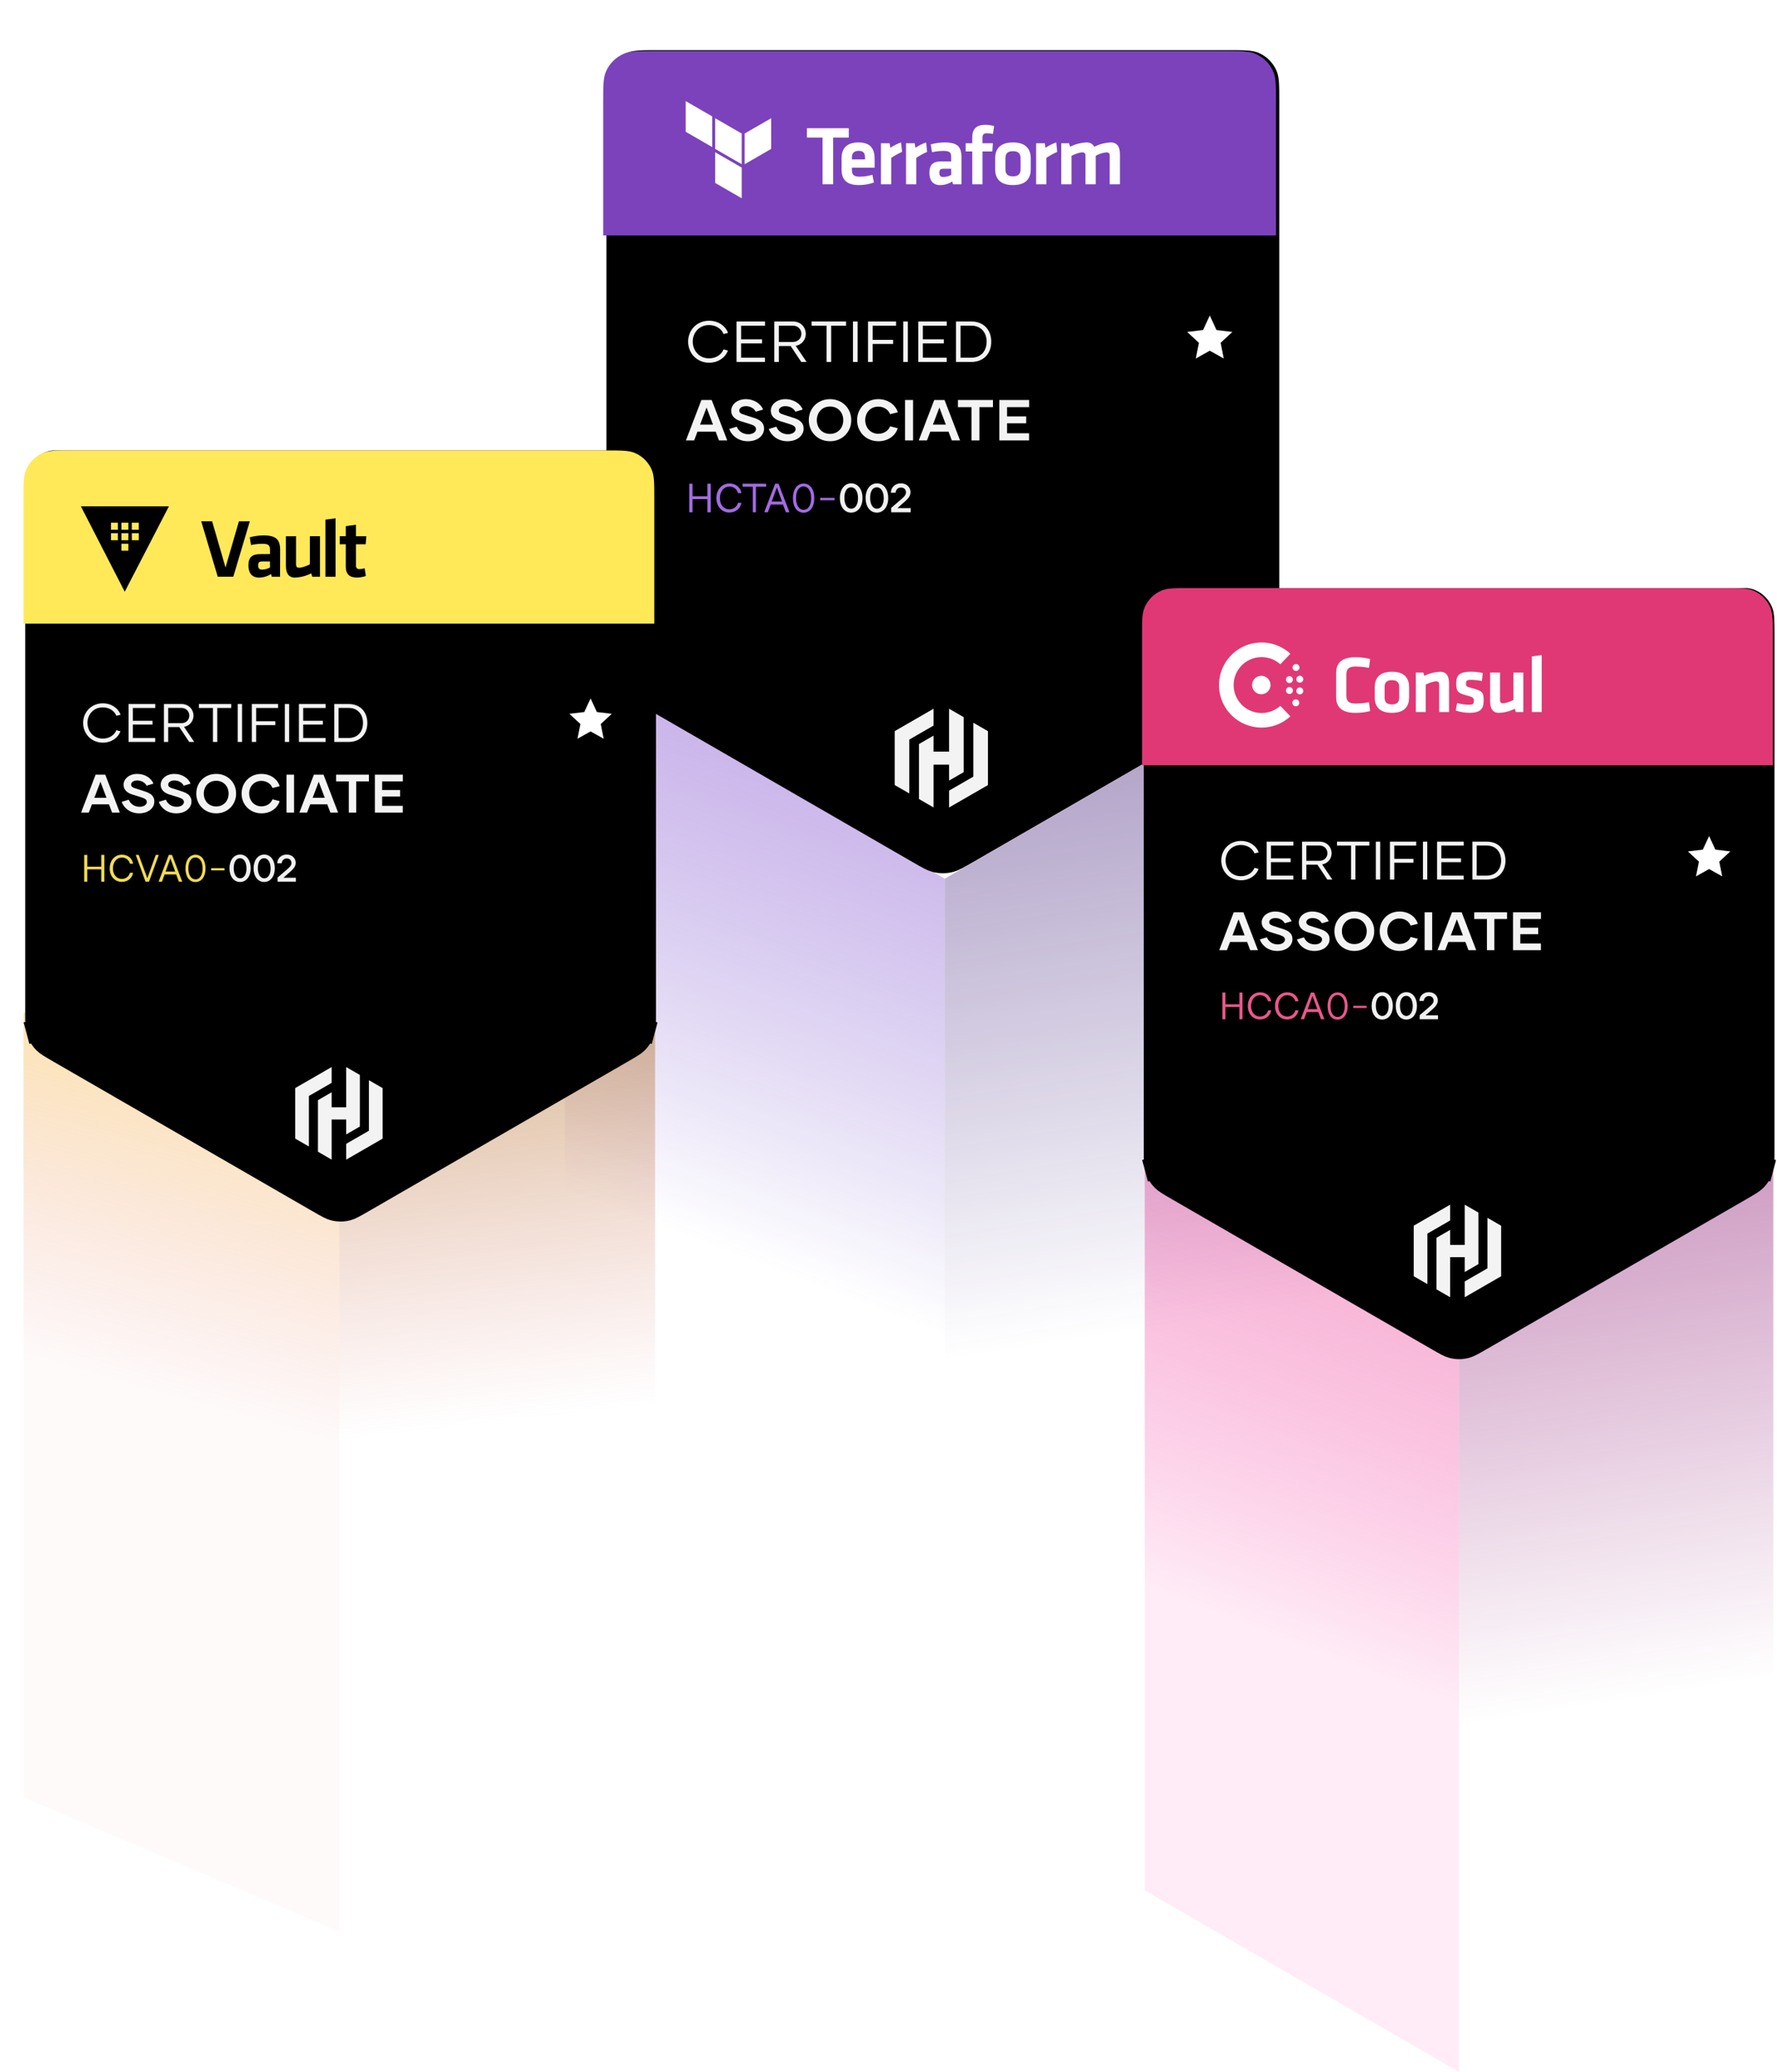 <svg width="453" height="528" viewBox="0 0 453 528" fill="none" xmlns="http://www.w3.org/2000/svg">
<path d="M371.938 338.258L452.058 292L452.058 478.386L371.938 524.644L371.938 338.258Z" fill="url(#paint0_linear_46_11687)" fill-opacity="0.6"/>
<path d="M371.938 338.258L291.818 292L291.818 481.742L371.938 528L371.938 338.258Z" fill="url(#paint1_linear_46_11687)" fill-opacity="0.6"/>
<path d="M240.855 223.92L337.712 168L337.712 393.318L240.855 449.238L240.855 223.92Z" fill="url(#paint2_linear_46_11687)" fill-opacity="0.6"/>
<path d="M240.856 223.92L144 168L144 397.376L240.856 453.296L240.856 223.92Z" fill="url(#paint3_linear_46_11687)" fill-opacity="0.6"/>
<path d="M316.8 176.51L316.8 176.51L316.716 176.559L246.635 217.015C243.966 218.555 243.105 219.024 242.261 219.25C241.012 219.585 239.698 219.585 238.45 219.25C237.605 219.024 236.744 218.555 234.076 217.015L163.91 176.51C161.241 174.97 160.405 174.458 159.786 173.84C158.872 172.926 158.215 171.788 157.88 170.539C157.654 169.694 157.629 168.714 157.629 165.632V25.772C157.629 23.713 157.631 22.32 157.705 21.239C157.777 20.185 157.907 19.651 158.058 19.286C158.63 17.907 159.726 16.811 161.105 16.239C161.47 16.088 162.004 15.958 163.058 15.886C164.139 15.812 165.532 15.81 167.591 15.81H313.119C315.179 15.81 316.572 15.812 317.652 15.886C318.706 15.958 319.24 16.088 319.605 16.239C320.985 16.811 322.081 17.907 322.652 19.286C322.803 19.651 322.934 20.185 323.005 21.239C323.079 22.32 323.081 23.713 323.081 25.772V165.632C323.081 168.714 323.056 169.694 322.83 170.539C322.495 171.788 321.838 172.926 320.924 173.84C320.306 174.458 319.469 174.97 316.8 176.51Z" fill="black" stroke="black" stroke-width="6.064"/>
<g opacity="0.94">
<path d="M216.974 130.631C218.71 130.631 219.875 129.082 219.875 126.91C219.875 124.737 218.721 123.178 216.995 123.178C215.259 123.178 214.105 124.737 214.105 126.93C214.105 129.093 215.249 130.631 216.974 130.631ZM217.006 129.644C215.925 129.644 215.259 128.521 215.259 126.858C215.259 125.246 215.893 124.176 216.964 124.176C218.045 124.176 218.731 125.33 218.731 126.951C218.731 128.531 218.066 129.644 217.006 129.644Z" fill="white"/>
<path d="M223.532 130.631C225.268 130.631 226.432 129.082 226.432 126.91C226.432 124.737 225.278 123.178 223.553 123.178C221.817 123.178 220.663 124.737 220.663 126.93C220.663 129.093 221.807 130.631 223.532 130.631ZM223.563 129.644C222.482 129.644 221.817 128.521 221.817 126.858C221.817 125.246 222.451 124.176 223.522 124.176C224.603 124.176 225.289 125.33 225.289 126.951C225.289 128.531 224.624 129.644 223.563 129.644Z" fill="white"/>
<path d="M227.179 130.548H232.158V129.488H228.77L229.851 128.531C231.057 127.461 232.106 126.712 232.106 125.423C232.106 124.134 231.077 123.178 229.684 123.178C228.198 123.178 227.158 124.134 227.096 125.558H228.292C228.385 124.758 228.926 124.238 229.674 124.238C230.443 124.238 230.953 124.727 230.953 125.475C230.953 126.328 230.152 126.878 228.832 128.012L227.179 129.436V130.548Z" fill="white"/>
</g>
<g opacity="0.94">
<path d="M175.705 130.548H176.547V127.201H180.341V130.548H181.183V123.271H180.341V126.473H176.547V123.271H175.705V130.548Z" fill="#AC72F0"/>
<path d="M185.925 130.61C187.609 130.61 188.763 129.529 189.002 128.136H188.129C187.931 129.03 187.089 129.799 185.935 129.799C184.511 129.799 183.524 128.625 183.524 126.962C183.524 125.236 184.522 123.999 185.977 123.999C187.1 123.999 187.921 124.758 188.129 125.662H189.002C188.784 124.269 187.63 123.209 185.987 123.209C184.033 123.209 182.63 124.737 182.63 126.951C182.63 129.103 184.044 130.61 185.925 130.61Z" fill="#AC72F0"/>
<path d="M191.909 130.548H192.709V124.03H195.308V123.271H189.3V124.03H191.909V130.548Z" fill="#AC72F0"/>
<path d="M195.741 130.548L196.469 128.583H199.598L200.346 130.548H201.261L198.465 123.271H197.602L194.827 130.537L195.741 130.548ZM196.729 127.804L198.039 124.217L199.348 127.804H196.729Z" fill="#AC72F0"/>
<path d="M204.843 130.652C206.517 130.652 207.588 129.176 207.588 126.951C207.588 124.716 206.527 123.23 204.864 123.23C203.201 123.23 202.13 124.716 202.13 126.951C202.13 129.176 203.191 130.652 204.843 130.652ZM204.864 129.914C203.669 129.914 202.931 128.75 202.931 126.92C202.931 125.132 203.658 123.968 204.833 123.968C206.039 123.968 206.787 125.153 206.787 126.962C206.787 128.75 206.049 129.914 204.864 129.914Z" fill="#AC72F0"/>
<path d="M209.104 127.481H212.743V126.878H209.104V127.481Z" fill="#AC72F0"/>
</g>
<path d="M308.4 80.395L310.11 84.104L314.166 84.585L311.168 87.359L311.964 91.365L308.4 89.37L304.835 91.365L305.631 87.359L302.633 84.585L306.689 84.104L308.4 80.395Z" fill="white"/>
<path d="M308.4 97.025L310.11 100.734L314.166 101.215L311.168 103.988L311.964 107.995L308.4 106L304.835 107.995L305.631 103.988L302.633 101.215L306.689 100.734L308.4 97.025Z" fill="black"/>
<path d="M308.4 113.654L310.11 117.363L314.166 117.844L311.168 120.617L311.964 124.624L308.4 122.629L304.835 124.624L305.631 120.617L302.633 117.844L306.689 117.363L308.4 113.654Z" fill="black"/>
<path opacity="0.95" d="M180.765 92.427C183.165 92.427 184.932 91.057 185.566 89.334L184.446 89.04C183.931 90.336 182.591 91.322 180.75 91.322C178.247 91.322 176.597 89.364 176.597 87.037C176.597 84.769 178.247 82.84 180.75 82.84C182.591 82.84 183.946 83.841 184.446 85.123L185.595 84.843C184.976 83.12 183.18 81.736 180.75 81.736C177.717 81.736 175.419 84.048 175.419 87.052C175.419 90.1 177.717 92.427 180.765 92.427ZM195.025 83.002V81.927H187.765V92.235H195.011V91.16H188.929V87.508H194.274V86.478H188.929V83.002H195.025ZM204.259 92.235H205.614L202.846 88.127C204.524 87.817 205.423 86.448 205.423 85.064C205.423 83.562 204.274 81.927 202.153 81.927H197.382V92.235H198.546V88.186H201.564L204.259 92.235ZM198.546 82.987H202.124C203.464 82.987 204.289 83.989 204.289 85.064C204.289 86.153 203.479 87.14 202.109 87.14H198.546V82.987ZM215.683 81.927H206.892V83.002H210.706V92.235H211.884V83.002H215.683V81.927ZM217.45 92.235H218.628V81.927H217.45V92.235ZM228.428 83.002V81.927H221.286V92.235H222.464V87.656H227.677V86.61H222.464V83.002H228.428ZM230.255 92.235H231.433V81.927H230.255V92.235ZM241.351 83.002V81.927H234.091V92.235H241.336V91.16H235.254V87.508H240.6V86.478H235.254V83.002H241.351ZM247.625 81.927H243.708V92.235H247.625C250.82 92.235 252.691 90.041 252.691 87.081C252.691 84.121 250.82 81.927 247.625 81.927ZM247.61 91.16H244.871V82.987H247.61C250.128 82.987 251.513 84.784 251.513 87.052C251.513 89.393 250.128 91.16 247.61 91.16ZM183.283 112.235H185.389L181.428 101.927H178.806L174.86 112.235H176.951L177.805 109.997H182.444L183.283 112.235ZM178.468 108.215L180.117 103.856L181.766 108.215H178.468ZM190.651 112.442C193.125 112.442 194.774 111.013 194.774 109.246C194.774 107.567 193.581 106.905 192.005 106.419L189.443 105.594C188.766 105.388 188.456 105.078 188.456 104.622C188.456 104.018 189.104 103.503 190.12 103.503C191.284 103.503 192.241 104.077 192.668 104.917L194.538 104.372C193.979 102.943 192.329 101.721 190.106 101.721C187.956 101.721 186.395 103.076 186.41 104.681C186.395 106.006 187.381 106.875 188.736 107.302L191.372 108.127C192.359 108.451 192.727 108.819 192.727 109.364C192.727 110.041 191.976 110.66 190.768 110.66C189.281 110.66 188.236 109.806 187.823 108.731L185.894 109.32C186.468 110.925 188.132 112.442 190.651 112.442ZM200.742 112.442C203.216 112.442 204.865 111.013 204.865 109.246C204.865 107.567 203.672 106.905 202.097 106.419L199.534 105.594C198.857 105.388 198.548 105.078 198.548 104.622C198.548 104.018 199.196 103.503 200.212 103.503C201.375 103.503 202.332 104.077 202.759 104.917L204.63 104.372C204.07 102.943 202.421 101.721 200.197 101.721C198.047 101.721 196.486 103.076 196.501 104.681C196.486 106.006 197.473 106.875 198.828 107.302L201.464 108.127C202.45 108.451 202.818 108.819 202.818 109.364C202.818 110.041 202.067 110.66 200.86 110.66C199.372 110.66 198.327 109.806 197.915 108.731L195.985 109.32C196.56 110.925 198.224 112.442 200.742 112.442ZM211.599 112.442C214.707 112.442 217.004 110.115 217.004 107.067C217.004 104.033 214.707 101.721 211.599 101.721C208.478 101.721 206.18 104.033 206.18 107.067C206.18 110.115 208.478 112.442 211.599 112.442ZM211.599 110.571C209.553 110.571 208.227 109.04 208.227 107.067C208.227 105.137 209.553 103.591 211.599 103.591C213.632 103.591 214.972 105.137 214.972 107.067C214.972 109.04 213.632 110.571 211.599 110.571ZM223.92 112.442C226.644 112.442 228.382 110.777 228.853 109.128L226.894 108.627C226.556 109.644 225.451 110.542 223.89 110.542C221.858 110.542 220.562 108.907 220.562 107.052C220.562 105.196 221.858 103.621 223.89 103.621C225.451 103.621 226.556 104.548 226.894 105.55L228.868 105.064C228.397 103.429 226.659 101.721 223.876 101.721C220.813 101.721 218.501 104.033 218.501 107.067C218.501 110.115 220.813 112.442 223.92 112.442ZM230.716 112.235H232.763V101.927H230.716V112.235ZM242.638 112.235H244.743L240.782 101.927H238.161L234.214 112.235H236.305L237.159 109.997H241.798L242.638 112.235ZM237.822 108.215L239.471 103.856L241.121 108.215H237.822ZM253.133 101.927H244.194V103.753H247.655V112.235H249.672V103.753H253.133V101.927ZM262.347 103.753V101.927H254.749V112.235H262.333V110.409H256.722V107.876H261.596V106.109H256.722V103.753H262.347Z" fill="white"/>
<path fill-rule="evenodd" clip-rule="evenodd" d="M325.285 60V25.994C325.285 21.957 325.285 19.939 324.625 18.347C323.746 16.225 322.06 14.539 319.937 13.659C318.345 13 316.327 13 312.291 13H166.763C162.727 13 160.709 13 159.117 13.659C156.994 14.539 155.308 16.225 154.429 18.347C153.77 19.939 153.77 21.957 153.77 25.994V60H325.285Z" fill="#7B42BC"/>
<g clip-path="url(#clip0_46_11687)">
<path d="M209.692 35.055H205.705V32.674H216.379V35.055H212.392V46.962H209.692V35.055Z" fill="white"/>
<path d="M219.199 45.023C220.281 45.018 221.356 44.852 222.389 44.531L222.796 46.501C221.562 46.947 220.26 47.172 218.948 47.167C215.67 47.167 214.532 45.644 214.532 43.135V40.37C214.532 38.163 215.517 36.299 218.863 36.299C222.208 36.299 222.959 38.248 222.959 40.498V42.731H217.176V43.266C217.176 44.531 217.612 45.023 219.199 45.023ZM217.176 40.629H220.5V40.112C220.5 39.127 220.199 38.443 218.912 38.443C217.626 38.443 217.176 39.127 217.176 40.112V40.629Z" fill="white"/>
<path d="M229.962 38.698C229.001 39.132 228.075 39.642 227.194 40.222V46.962H224.579V36.511H226.787L226.96 37.67C227.81 37.093 228.732 36.632 229.703 36.299L229.962 38.698Z" fill="white"/>
<path d="M236.348 38.698C235.388 39.133 234.464 39.643 233.584 40.222V46.962H230.969V36.511H233.176L233.347 37.67C234.197 37.093 235.121 36.632 236.093 36.299L236.348 38.698Z" fill="white"/>
<path d="M245.094 46.962H242.95L242.759 46.253C241.833 46.853 240.754 47.173 239.651 47.174C237.741 47.174 236.926 45.867 236.926 44.067C236.926 41.94 237.851 41.129 239.97 41.129H242.479V40.027C242.479 38.872 242.16 38.464 240.487 38.464C239.514 38.474 238.544 38.581 237.592 38.783L237.27 36.791C238.435 36.468 239.639 36.303 240.849 36.299C244.13 36.299 245.101 37.454 245.101 40.069L245.094 46.962ZM242.479 43.007H240.565C239.708 43.007 239.47 43.245 239.47 44.038C239.47 44.747 239.708 45.101 240.533 45.101C241.224 45.09 241.902 44.906 242.504 44.566L242.479 43.007Z" fill="white"/>
<path d="M253.135 34.134C252.641 34.025 252.138 33.967 251.632 33.96C250.604 33.96 250.456 34.41 250.456 35.204V36.511H253.113L252.968 38.592H250.463V46.962H247.847V38.592H246.175V36.511H247.847V35.055C247.847 32.89 248.854 31.816 251.168 31.816C251.928 31.813 252.685 31.915 253.418 32.117L253.135 34.134Z" fill="white"/>
<path d="M258.234 47.167C254.655 47.167 253.677 45.19 253.677 43.064V40.413C253.677 38.287 254.641 36.299 258.22 36.299C261.799 36.299 262.766 38.269 262.766 40.413V43.064C262.781 45.19 261.827 47.167 258.234 47.167ZM258.234 38.528C256.841 38.528 256.306 39.148 256.306 40.328V43.135C256.306 44.315 256.841 44.938 258.234 44.938C259.627 44.938 260.165 44.315 260.165 43.135V40.328C260.165 39.166 259.63 38.528 258.234 38.528Z" fill="white"/>
<path d="M269.51 38.698C268.551 39.133 267.626 39.643 266.746 40.222V46.962H264.131V36.511H266.339L266.509 37.67C267.364 37.093 268.292 36.632 269.269 36.299L269.51 38.698Z" fill="white"/>
<path d="M276.71 46.962V39.662C276.71 39.105 276.472 38.825 275.874 38.825C275.275 38.825 274.102 39.212 273.152 39.708V46.962H270.533V36.511H272.528L272.787 37.39C274.089 36.74 275.512 36.369 276.965 36.299C277.975 36.299 278.595 36.706 278.939 37.412C280.244 36.745 281.677 36.366 283.142 36.299C284.878 36.299 285.498 37.518 285.498 39.385V46.962H282.883V39.662C282.883 39.105 282.646 38.825 282.047 38.825C281.088 38.926 280.16 39.226 279.325 39.708V46.962H276.71Z" fill="white"/>
<path fill-rule="evenodd" clip-rule="evenodd" d="M182.313 30.126L189.082 34.034V41.852L182.313 37.943V30.126Z" fill="white"/>
<path fill-rule="evenodd" clip-rule="evenodd" d="M189.823 34.034V41.852L196.595 37.943V30.126L189.823 34.034Z" fill="white"/>
<path fill-rule="evenodd" clip-rule="evenodd" d="M174.801 25.763V33.581L181.569 37.489V29.672L174.801 25.763Z" fill="white"/>
<path fill-rule="evenodd" clip-rule="evenodd" d="M182.313 46.618L189.082 50.527V42.759V42.709L182.313 38.801V46.618Z" fill="white"/>
</g>
<g opacity="0.95">
<path d="M237.988 180.606L228.079 186.321V186.325V200.052L231.801 202.201V188.47L237.988 184.899V180.606Z" fill="white"/>
<path d="M241.943 180.606V191.54H237.988V187.46L234.264 189.609V203.618L237.988 205.772V194.868H241.943V198.922L245.665 196.773V182.755L241.943 180.606Z" fill="white"/>
<path d="M241.943 205.776L251.852 200.061V200.056V186.33L248.128 184.181V197.912L241.943 201.482V205.776Z" fill="white"/>
</g>
<path d="M86.5 292.147L167 258L167 445.591L86.5 479.739L86.5 292.147Z" fill="url(#paint4_linear_46_11687)" fill-opacity="0.6"/>
<path d="M86.5 292.147L6 258L6 458.069L86.5 492.217L86.5 292.147Z" fill="url(#paint5_linear_46_11687)" fill-opacity="0.6"/>
<g clip-path="url(#clip1_46_11687)" filter="url(#filter0_d_46_11687)">
<path d="M164.381 119.894V251.013C164.381 253.903 164.358 254.821 164.146 255.613L166.891 256.349L164.146 255.613C163.832 256.784 163.216 257.851 162.359 258.708C161.779 259.288 160.995 259.767 158.492 261.211L92.713 299.184C90.211 300.629 89.404 301.068 88.612 301.28C87.442 301.594 86.209 301.594 85.039 301.28C84.247 301.068 83.44 300.629 80.938 299.184L15.158 261.211C12.656 259.767 11.872 259.288 11.292 258.708C10.435 257.851 9.819 256.784 9.505 255.613L6.76 256.349L9.505 255.613C9.293 254.821 9.27 253.903 9.27 251.013V119.894C9.27 117.964 9.272 116.658 9.341 115.644C9.408 114.657 9.53 114.156 9.672 113.814C10.208 112.52 11.235 111.493 12.529 110.957C12.871 110.815 13.371 110.693 14.359 110.626C15.373 110.557 16.678 110.555 18.609 110.555H155.042C156.972 110.555 158.278 110.557 159.292 110.626C160.279 110.693 160.78 110.815 161.122 110.957C162.416 111.493 163.443 112.52 163.979 113.814C164.121 114.156 164.243 114.657 164.31 115.644C164.379 116.658 164.381 117.964 164.381 119.894Z" fill="black" stroke="black" stroke-width="5.685"/>
<g opacity="0.94">
<path d="M61.192 217.825C62.82 217.825 63.911 216.373 63.911 214.336C63.911 212.299 62.829 210.838 61.212 210.838C59.584 210.838 58.502 212.299 58.502 214.356C58.502 216.383 59.574 217.825 61.192 217.825ZM61.221 216.899C60.208 216.899 59.584 215.847 59.584 214.287C59.584 212.777 60.179 211.773 61.182 211.773C62.196 211.773 62.839 212.855 62.839 214.375C62.839 215.856 62.215 216.899 61.221 216.899Z" fill="white"/>
<path d="M67.34 217.825C68.967 217.825 70.059 216.373 70.059 214.336C70.059 212.299 68.977 210.838 67.359 210.838C65.732 210.838 64.65 212.299 64.65 214.356C64.65 216.383 65.722 217.825 67.34 217.825ZM67.369 216.899C66.356 216.899 65.732 215.847 65.732 214.287C65.732 212.777 66.326 211.773 67.33 211.773C68.344 211.773 68.987 212.855 68.987 214.375C68.987 215.856 68.363 216.899 67.369 216.899Z" fill="white"/>
<path d="M70.759 217.747H75.427V216.753H72.25L73.264 215.856C74.394 214.853 75.378 214.151 75.378 212.943C75.378 211.734 74.414 210.838 73.108 210.838C71.714 210.838 70.74 211.734 70.681 213.069H71.802C71.89 212.319 72.396 211.832 73.098 211.832C73.819 211.832 74.297 212.29 74.297 212.991C74.297 213.79 73.546 214.307 72.309 215.369L70.759 216.704V217.747Z" fill="white"/>
</g>
<g opacity="0.94">
<path d="M21.465 217.747H22.254V214.609H25.811V217.747H26.601V210.925H25.811V213.927H22.254V210.925H21.465V217.747Z" fill="#FFE959"/>
<path d="M31.046 217.805C32.625 217.805 33.706 216.792 33.931 215.486H33.112C32.927 216.324 32.138 217.045 31.056 217.045C29.721 217.045 28.795 215.944 28.795 214.385C28.795 212.767 29.73 211.608 31.095 211.608C32.147 211.608 32.917 212.319 33.112 213.167H33.931C33.726 211.861 32.644 210.867 31.105 210.867C29.272 210.867 27.957 212.299 27.957 214.375C27.957 216.392 29.282 217.805 31.046 217.805Z" fill="#FFE959"/>
<path d="M37.097 217.747H37.984L40.478 210.925H39.699L37.555 216.87L35.372 210.925H34.602L37.097 217.747Z" fill="#FFE959"/>
<path d="M41.286 217.747L41.968 215.905H44.902L45.603 217.747H46.461L43.84 210.925H43.031L40.429 217.737L41.286 217.747ZM42.212 215.174L43.44 211.812L44.668 215.174H42.212Z" fill="#FFE959"/>
<path d="M49.819 217.844C51.388 217.844 52.392 216.461 52.392 214.375C52.392 212.28 51.398 210.886 49.839 210.886C48.28 210.886 47.276 212.28 47.276 214.375C47.276 216.461 48.27 217.844 49.819 217.844ZM49.839 217.153C48.718 217.153 48.026 216.061 48.026 214.346C48.026 212.67 48.708 211.578 49.81 211.578C50.94 211.578 51.642 212.689 51.642 214.385C51.642 216.061 50.95 217.153 49.839 217.153Z" fill="#FFE959"/>
<path d="M53.814 214.872H57.225V214.307H53.814V214.872Z" fill="#FFE959"/>
</g>
<path d="M150.553 171.042L152.157 174.519L155.959 174.97L153.148 177.57L153.894 181.326L150.553 179.455L147.211 181.326L147.958 177.57L145.146 174.97L148.949 174.519L150.553 171.042Z" fill="white"/>
<path d="M150.554 186.632L152.158 190.109L155.96 190.56L153.149 193.16L153.895 196.916L150.554 195.045L147.212 196.916L147.959 193.16L145.147 190.56L148.95 190.109L150.554 186.632Z" fill="black"/>
<path d="M150.554 202.223L152.158 205.7L155.96 206.151L153.149 208.751L153.895 212.506L150.554 210.636L147.212 212.506L147.959 208.751L145.147 206.151L148.95 205.7L150.554 202.223Z" fill="black"/>
<g opacity="0.95">
<path d="M26.209 182.321C28.46 182.321 30.116 181.037 30.71 179.422L29.661 179.146C29.178 180.361 27.921 181.286 26.196 181.286C23.849 181.286 22.302 179.449 22.302 177.268C22.302 175.142 23.849 173.333 26.196 173.333C27.921 173.333 29.191 174.272 29.661 175.473L30.738 175.211C30.158 173.596 28.474 172.298 26.196 172.298C23.352 172.298 21.198 174.466 21.198 177.282C21.198 180.14 23.352 182.321 26.209 182.321Z" fill="white"/>
<path d="M39.579 173.485V172.478H32.773V182.142H39.565V181.134H33.863V177.71H38.875V176.743H33.863V173.485H39.579Z" fill="white"/>
<path d="M48.236 182.142H49.506L46.91 178.29C48.484 178 49.326 176.716 49.326 175.418C49.326 174.01 48.249 172.478 46.261 172.478H41.788V182.142H42.879V178.345H45.709L48.236 182.142ZM42.879 173.472H46.234C47.49 173.472 48.263 174.41 48.263 175.418C48.263 176.44 47.504 177.365 46.22 177.365H42.879V173.472Z" fill="white"/>
<path d="M58.946 172.478H50.704V173.485H54.279V182.142H55.384V173.485H58.946V172.478Z" fill="white"/>
<path d="M60.602 182.142H61.706V172.478H60.602V182.142Z" fill="white"/>
<path d="M70.893 173.485V172.478H64.198V182.142H65.302V177.848H70.189V176.868H65.302V173.485H70.893Z" fill="white"/>
<path d="M72.607 182.142H73.711V172.478H72.607V182.142Z" fill="white"/>
<path d="M83.009 173.485V172.478H76.203V182.142H82.995V181.134H77.293V177.71H82.305V176.743H77.293V173.485H83.009Z" fill="white"/>
<path d="M88.891 172.478H85.218V182.142H88.891C91.886 182.142 93.64 180.084 93.64 177.31C93.64 174.535 91.886 172.478 88.891 172.478ZM88.877 181.134H86.309V173.472H88.877C91.238 173.472 92.535 175.156 92.535 177.282C92.535 179.477 91.238 181.134 88.877 181.134Z" fill="white"/>
<path d="M28.57 200.142H30.544L26.831 190.478H24.373L20.673 200.142H22.634L23.434 198.043H27.783L28.57 200.142ZM24.056 196.373L25.602 192.286L27.148 196.373H24.056Z" fill="white"/>
<path d="M35.477 200.335C37.797 200.335 39.343 198.996 39.343 197.339C39.343 195.765 38.225 195.144 36.747 194.688L34.345 193.915C33.71 193.722 33.42 193.432 33.42 193.004C33.42 192.438 34.028 191.955 34.98 191.955C36.071 191.955 36.968 192.493 37.369 193.28L39.122 192.769C38.597 191.43 37.051 190.284 34.967 190.284C32.951 190.284 31.488 191.554 31.501 193.059C31.488 194.302 32.413 195.116 33.683 195.517L36.154 196.29C37.079 196.593 37.424 196.939 37.424 197.449C37.424 198.084 36.72 198.664 35.588 198.664C34.193 198.664 33.213 197.864 32.827 196.856L31.018 197.408C31.556 198.913 33.117 200.335 35.477 200.335Z" fill="white"/>
<path d="M44.938 200.335C47.257 200.335 48.804 198.996 48.804 197.339C48.804 195.765 47.685 195.144 46.208 194.688L43.806 193.915C43.171 193.722 42.881 193.432 42.881 193.004C42.881 192.438 43.488 191.955 44.441 191.955C45.532 191.955 46.429 192.493 46.829 193.28L48.583 192.769C48.058 191.43 46.512 190.284 44.427 190.284C42.411 190.284 40.948 191.554 40.962 193.059C40.948 194.302 41.873 195.116 43.143 195.517L45.614 196.29C46.539 196.593 46.885 196.939 46.885 197.449C46.885 198.084 46.181 198.664 45.048 198.664C43.654 198.664 42.674 197.864 42.287 196.856L40.479 197.408C41.017 198.913 42.577 200.335 44.938 200.335Z" fill="white"/>
<path d="M55.117 200.335C58.03 200.335 60.184 198.153 60.184 195.296C60.184 192.452 58.03 190.284 55.117 190.284C52.19 190.284 50.036 192.452 50.036 195.296C50.036 198.153 52.19 200.335 55.117 200.335ZM55.117 198.581C53.198 198.581 51.955 197.146 51.955 195.296C51.955 193.487 53.198 192.038 55.117 192.038C57.022 192.038 58.278 193.487 58.278 195.296C58.278 197.146 57.022 198.581 55.117 198.581Z" fill="white"/>
<path d="M66.667 200.335C69.221 200.335 70.85 198.775 71.292 197.229L69.456 196.759C69.138 197.712 68.103 198.554 66.64 198.554C64.734 198.554 63.52 197.021 63.52 195.282C63.52 193.542 64.734 192.065 66.64 192.065C68.103 192.065 69.138 192.935 69.456 193.874L71.306 193.418C70.864 191.886 69.235 190.284 66.626 190.284C63.754 190.284 61.587 192.452 61.587 195.296C61.587 198.153 63.754 200.335 66.667 200.335Z" fill="white"/>
<path d="M73.039 200.142H74.958V190.478H73.039V200.142Z" fill="white"/>
<path d="M84.215 200.142H86.189L82.476 190.478H80.018L76.318 200.142H78.279L79.079 198.043H83.428L84.215 200.142ZM79.701 196.373L81.247 192.286L82.793 196.373H79.701Z" fill="white"/>
<path d="M94.055 190.478H85.675V192.189H88.919V200.142H90.81V192.189H94.055V190.478Z" fill="white"/>
<path d="M102.693 192.189V190.478H95.569V200.142H102.679V198.43H97.419V196.055H101.989V194.398H97.419V192.189H102.693Z" fill="white"/>
</g>
<path fill-rule="evenodd" clip-rule="evenodd" d="M6 152H166.795V120.04C166.795 116.256 166.795 114.364 166.177 112.872C165.353 110.882 163.772 109.301 161.782 108.477C160.29 107.858 158.398 107.858 154.614 107.858H18.181C14.398 107.858 12.506 107.858 11.013 108.477C9.023 109.301 7.442 110.882 6.618 112.872C6 114.364 6 116.256 6 120.04V152Z" fill="#FFE959"/>
<g clip-path="url(#clip2_46_11687)">
<path d="M60.906 125.911H63.684L59.476 140.037H55.506L51.298 125.911H54.075L57.491 137.684L60.906 125.911Z" fill="black"/>
<path d="M71.392 140.047H69.288L69.095 139.345C68.18 139.94 67.112 140.257 66.02 140.257C64.133 140.257 63.327 138.963 63.327 137.182C63.327 135.078 64.238 134.275 66.339 134.275H68.822V133.195C68.822 132.048 68.503 131.645 66.847 131.645C65.885 131.654 64.927 131.761 63.986 131.964L63.667 129.989C64.821 129.671 66.012 129.507 67.209 129.502C70.453 129.502 71.417 130.649 71.417 133.237L71.392 140.047ZM68.808 136.144H66.897C66.048 136.144 65.817 136.379 65.817 137.164C65.817 137.883 66.048 138.216 66.868 138.216C67.554 138.205 68.225 138.023 68.822 137.687L68.808 136.144Z" fill="black"/>
<path d="M75.467 129.709V136.919C75.467 137.47 75.699 137.747 76.295 137.747C76.891 137.747 78.048 137.364 78.988 136.877V129.709H81.576V140.047H79.602L79.349 139.177C78.061 139.824 76.651 140.193 75.211 140.261C73.493 140.261 72.879 139.051 72.879 137.207V129.72L75.467 129.709Z" fill="black"/>
<path d="M82.954 140.047V125.497L85.542 125.147V140.047H82.954Z" fill="black"/>
<path d="M93.26 139.847C92.531 140.102 91.765 140.238 90.992 140.25C89.105 140.25 88.148 139.36 88.148 137.515V131.764H86.601V129.709H88.148V127.142L90.736 126.791V129.72H93.387L93.218 131.774H90.736V137.185C90.719 137.311 90.733 137.438 90.774 137.558C90.816 137.677 90.885 137.785 90.975 137.874C91.065 137.962 91.175 138.028 91.295 138.067C91.416 138.106 91.543 138.116 91.668 138.097C92.107 138.084 92.543 138.012 92.962 137.883L93.26 139.847Z" fill="black"/>
<path d="M20.617 122.092L31.8 143.855L43.061 122.092H20.617ZM30.047 130.733H28.294V128.951H30.047V130.733ZM30.047 128.061H28.294V126.279H30.047V128.061ZM32.719 133.405H30.948V131.631H32.73L32.719 133.405ZM32.719 130.733H30.948V128.951H32.73L32.719 130.733ZM32.719 128.061H30.948V126.279H32.73L32.719 128.061ZM35.377 130.733H33.606V128.951H35.388L35.377 130.733ZM33.596 128.061V126.279H35.377V128.061H33.596Z" fill="black"/>
</g>
<g opacity="0.95">
<path d="M84.543 264.988L75.253 270.346V270.35V283.219L78.743 285.234V272.361L84.543 269.013V264.988Z" fill="white"/>
<path d="M88.251 264.988V275.239H84.543V271.414L81.052 273.429V286.562L84.543 288.581V278.359H88.251V282.159L91.741 280.145V267.003L88.251 264.988Z" fill="white"/>
<path d="M88.252 288.585L97.542 283.227V283.223V270.354L94.05 268.34V281.212L88.252 284.56V288.585Z" fill="white"/>
</g>
</g>
<g clip-path="url(#clip3_46_11687)">
<path d="M449.517 161.897V293.015C449.517 295.905 449.494 296.823 449.282 297.616L452.028 298.351L449.282 297.616C448.969 298.786 448.352 299.853 447.495 300.71C446.916 301.29 446.132 301.769 443.629 303.214L377.849 341.187C375.347 342.631 374.54 343.07 373.749 343.282C372.578 343.596 371.346 343.596 370.176 343.282C369.384 343.07 368.577 342.631 366.075 341.187L300.295 303.214C297.793 301.769 297.009 301.29 296.429 300.71C295.572 299.853 294.956 298.786 294.642 297.616L291.897 298.351L294.642 297.616C294.43 296.824 294.407 295.905 294.407 293.015V161.897C294.407 159.966 294.408 158.66 294.477 157.647C294.545 156.659 294.667 156.158 294.809 155.816C295.344 154.523 296.372 153.495 297.665 152.959C298.008 152.818 298.508 152.696 299.496 152.628C300.509 152.559 301.815 152.557 303.746 152.557H440.178C442.109 152.557 443.415 152.559 444.428 152.628C445.416 152.696 445.917 152.818 446.259 152.959C447.552 153.495 448.58 154.523 449.116 155.816C449.257 156.158 449.379 156.659 449.447 157.647C449.516 158.66 449.517 159.966 449.517 161.897Z" fill="black" stroke="black" stroke-width="5.685"/>
<g opacity="0.94">
<path d="M352.348 259.827C353.975 259.827 355.067 258.375 355.067 256.338C355.067 254.301 353.985 252.84 352.367 252.84C350.74 252.84 349.658 254.301 349.658 256.358C349.658 258.385 350.73 259.827 352.348 259.827ZM352.377 258.901C351.364 258.901 350.74 257.849 350.74 256.289C350.74 254.779 351.334 253.775 352.338 253.775C353.352 253.775 353.995 254.857 353.995 256.377C353.995 257.858 353.371 258.901 352.377 258.901Z" fill="white"/>
<path d="M358.496 259.827C360.123 259.827 361.215 258.375 361.215 256.338C361.215 254.301 360.133 252.84 358.515 252.84C356.888 252.84 355.806 254.301 355.806 256.358C355.806 258.385 356.878 259.827 358.496 259.827ZM358.525 258.901C357.511 258.901 356.888 257.849 356.888 256.289C356.888 254.779 357.482 253.775 358.486 253.775C359.499 253.775 360.143 254.857 360.143 256.377C360.143 257.858 359.519 258.901 358.525 258.901Z" fill="white"/>
<path d="M361.915 259.749H366.583V258.755H363.406L364.419 257.858C365.55 256.855 366.534 256.153 366.534 254.945C366.534 253.736 365.569 252.84 364.263 252.84C362.87 252.84 361.895 253.736 361.837 255.071H362.958C363.045 254.321 363.552 253.834 364.254 253.834C364.975 253.834 365.452 254.292 365.452 254.993C365.452 255.792 364.702 256.309 363.464 257.371L361.915 258.706V259.749Z" fill="white"/>
</g>
<g opacity="0.94">
<path d="M311.603 259.749H312.392V256.611H315.949V259.749H316.738V252.927H315.949V255.929H312.392V252.927H311.603V259.749Z" fill="#F85C94"/>
<path d="M321.184 259.807C322.762 259.807 323.844 258.794 324.068 257.488H323.25C323.065 258.326 322.275 259.047 321.193 259.047C319.858 259.047 318.933 257.946 318.933 256.387C318.933 254.769 319.868 253.61 321.232 253.61C322.285 253.61 323.055 254.321 323.25 255.169H324.068C323.864 253.863 322.782 252.869 321.242 252.869C319.41 252.869 318.095 254.301 318.095 256.377C318.095 258.394 319.42 259.807 321.184 259.807Z" fill="#F85C94"/>
<path d="M328.121 259.807C329.7 259.807 330.782 258.794 331.006 257.488H330.187C330.002 258.326 329.213 259.047 328.131 259.047C326.796 259.047 325.87 257.946 325.87 256.387C325.87 254.769 326.806 253.61 328.17 253.61C329.223 253.61 329.993 254.321 330.187 255.169H331.006C330.801 253.863 329.72 252.869 328.18 252.869C326.348 252.869 325.032 254.301 325.032 256.377C325.032 258.394 326.358 259.807 328.121 259.807Z" fill="#F85C94"/>
<path d="M332.442 259.749L333.124 257.907H336.058L336.759 259.749H337.617L334.996 252.927H334.187L331.585 259.739L332.442 259.749ZM333.368 257.176L334.596 253.814L335.824 257.176H333.368Z" fill="#F85C94"/>
<path d="M340.975 259.846C342.544 259.846 343.548 258.463 343.548 256.377C343.548 254.282 342.554 252.888 340.995 252.888C339.436 252.888 338.432 254.282 338.432 256.377C338.432 258.463 339.426 259.846 340.975 259.846ZM340.995 259.155C339.874 259.155 339.182 258.063 339.182 256.348C339.182 254.672 339.864 253.58 340.966 253.58C342.096 253.58 342.798 254.691 342.798 256.387C342.798 258.063 342.106 259.155 340.995 259.155Z" fill="#F85C94"/>
<path d="M344.97 256.874H348.381V256.309H344.97V256.874Z" fill="#F85C94"/>
</g>
<path d="M435.691 213.044L437.294 216.521L441.097 216.972L438.286 219.572L439.032 223.328L435.691 221.457L432.349 223.328L433.095 219.572L430.284 216.972L434.087 216.521L435.691 213.044Z" fill="white"/>
<path d="M435.691 228.635L437.294 232.112L441.097 232.563L438.286 235.163L439.032 238.918L435.691 237.048L432.349 238.918L433.095 235.163L430.284 232.563L434.087 232.112L435.691 228.635Z" fill="black"/>
<path d="M435.69 244.224L437.293 247.702L441.096 248.152L438.285 250.752L439.031 254.508L435.69 252.638L432.348 254.508L433.094 250.752L430.283 248.152L434.086 247.702L435.69 244.224Z" fill="black"/>
<path opacity="0.95" d="M316.345 224.323C318.596 224.323 320.252 223.039 320.846 221.424L319.797 221.148C319.313 222.363 318.057 223.288 316.331 223.288C313.984 223.288 312.438 221.451 312.438 219.27C312.438 217.144 313.984 215.336 316.331 215.336C318.057 215.336 319.327 216.274 319.797 217.475L320.873 217.213C320.294 215.598 318.609 214.3 316.331 214.3C313.487 214.3 311.334 216.468 311.334 219.284C311.334 222.142 313.487 224.323 316.345 224.323ZM329.714 215.487V214.48H322.908V224.144H329.701V223.136H323.999V219.712H329.01V218.746H323.999V215.487H329.714ZM338.371 224.144H339.641L337.046 220.292C338.62 220.002 339.462 218.718 339.462 217.42C339.462 216.012 338.385 214.48 336.397 214.48H331.924V224.144H333.015V220.347H335.845L338.371 224.144ZM333.015 215.474H336.369C337.626 215.474 338.399 216.412 338.399 217.42C338.399 218.442 337.64 219.367 336.356 219.367H333.015V215.474ZM349.081 214.48H340.839V215.487H344.415V224.144H345.52V215.487H349.081V214.48ZM350.737 224.144H351.842V214.48H350.737V224.144ZM361.029 215.487V214.48H354.333V224.144H355.438V219.85H360.325V218.87H355.438V215.487H361.029ZM362.742 224.144H363.847V214.48H362.742V224.144ZM373.145 215.487V214.48H366.338V224.144H373.131V223.136H367.429V219.712H372.441V218.746H367.429V215.487H373.145ZM379.026 214.48H375.354V224.144H379.026C382.022 224.144 383.776 222.087 383.776 219.312C383.776 216.537 382.022 214.48 379.026 214.48ZM379.013 223.136H376.445V215.474H379.013C381.373 215.474 382.671 217.158 382.671 219.284C382.671 221.479 381.373 223.136 379.013 223.136ZM318.706 242.144H320.68L316.966 232.48H314.509L310.809 242.144H312.77L313.57 240.045H317.919L318.706 242.144ZM314.192 238.375L315.738 234.288L317.284 238.375H314.192ZM325.613 242.337C327.932 242.337 329.479 240.998 329.479 239.341C329.479 237.767 328.36 237.146 326.883 236.69L324.481 235.917C323.846 235.724 323.556 235.434 323.556 235.006C323.556 234.44 324.164 233.957 325.116 233.957C326.207 233.957 327.104 234.495 327.504 235.282L329.258 234.771C328.733 233.432 327.187 232.286 325.102 232.286C323.087 232.286 321.623 233.556 321.637 235.061C321.623 236.304 322.548 237.118 323.818 237.519L326.29 238.292C327.215 238.595 327.56 238.941 327.56 239.451C327.56 240.087 326.856 240.666 325.724 240.666C324.329 240.666 323.349 239.866 322.962 238.858L321.154 239.41C321.692 240.915 323.252 242.337 325.613 242.337ZM335.074 242.337C337.393 242.337 338.939 240.998 338.939 239.341C338.939 237.767 337.821 237.146 336.344 236.69L333.942 235.917C333.307 235.724 333.017 235.434 333.017 235.006C333.017 234.44 333.624 233.957 334.577 233.957C335.667 233.957 336.565 234.495 336.965 235.282L338.718 234.771C338.194 233.432 336.648 232.286 334.563 232.286C332.547 232.286 331.084 233.556 331.098 235.061C331.084 236.304 332.009 237.118 333.279 237.519L335.75 238.292C336.675 238.595 337.02 238.941 337.02 239.451C337.02 240.087 336.316 240.666 335.184 240.666C333.79 240.666 332.81 239.866 332.423 238.858L330.615 239.41C331.153 240.915 332.713 242.337 335.074 242.337ZM345.253 242.337C348.166 242.337 350.319 240.156 350.319 237.298C350.319 234.454 348.166 232.286 345.253 232.286C342.326 232.286 340.172 234.454 340.172 237.298C340.172 240.156 342.326 242.337 345.253 242.337ZM345.253 240.584C343.334 240.584 342.091 239.148 342.091 237.298C342.091 235.489 343.334 234.04 345.253 234.04C347.158 234.04 348.414 235.489 348.414 237.298C348.414 239.148 347.158 240.584 345.253 240.584ZM356.803 242.337C359.357 242.337 360.986 240.777 361.428 239.231L359.592 238.761C359.274 239.714 358.239 240.556 356.775 240.556C354.87 240.556 353.655 239.023 353.655 237.284C353.655 235.544 354.87 234.067 356.775 234.067C358.239 234.067 359.274 234.937 359.592 235.876L361.442 235.42C361 233.888 359.371 232.286 356.762 232.286C353.89 232.286 351.723 234.454 351.723 237.298C351.723 240.156 353.89 242.337 356.803 242.337ZM363.174 242.144H365.093V232.48H363.174V242.144ZM374.351 242.144H376.325L372.611 232.48H370.154L366.454 242.144H368.414L369.215 240.045H373.564L374.351 242.144ZM369.836 238.375L371.383 234.288L372.929 238.375H369.836ZM384.19 232.48H375.81V234.191H379.055V242.144H380.946V234.191H384.19V232.48ZM392.829 234.191V232.48H385.705V242.144H392.815V240.432H387.555V238.057H392.125V236.4H387.555V234.191H392.829Z" fill="white"/>
<path fill-rule="evenodd" clip-rule="evenodd" d="M451.932 162.043V295.932C451.932 296.242 451.932 296.533 451.932 296.809V195.026H291.137V162.043C291.137 158.259 291.137 156.367 291.755 154.875C292.579 152.885 294.16 151.304 296.15 150.48C297.642 149.861 299.534 149.861 303.318 149.861H439.751C443.535 149.861 445.426 149.861 446.919 150.48C448.909 151.304 450.49 152.885 451.314 154.875C451.932 156.367 451.932 158.259 451.932 162.043ZM374.26 349.587H368.809C368.865 349.604 368.921 349.62 368.976 349.635C370.651 350.09 372.417 350.09 374.092 349.635C374.148 349.62 374.204 349.604 374.26 349.587Z" fill="#E03875"/>
<g clip-path="url(#clip4_46_11687)">
<path d="M340.62 171.472C340.62 168.952 342.088 167.484 345.517 167.484C346.782 167.483 348.043 167.636 349.272 167.938L348.982 170.191C347.872 169.983 346.745 169.869 345.616 169.85C343.816 169.85 343.225 170.468 343.225 171.936V177.215C343.225 178.68 343.802 179.301 345.616 179.301C346.745 179.282 347.872 179.168 348.982 178.96L349.272 181.214C348.043 181.516 346.782 181.668 345.517 181.668C342.102 181.668 340.62 180.199 340.62 177.68V171.472Z" fill="white"/>
<path d="M354.834 181.657C351.382 181.657 350.457 179.752 350.457 177.703V175.149C350.457 173.101 351.386 171.182 354.838 171.182C358.29 171.182 359.215 173.084 359.215 175.149V177.703C359.212 179.752 358.283 181.657 354.834 181.657ZM354.834 173.329C353.489 173.329 352.974 173.93 352.974 175.067V177.772C352.974 178.909 353.489 179.506 354.834 179.506C356.18 179.506 356.692 178.909 356.692 177.772V175.067C356.692 173.947 356.176 173.329 354.834 173.329Z" fill="white"/>
<path d="M366.877 181.459V174.425C366.877 173.889 366.648 173.62 366.071 173.62C365.494 173.62 364.364 173.992 363.446 174.466V181.459H360.926V171.39H362.848L363.091 172.24C364.345 171.612 365.718 171.252 367.12 171.185C368.793 171.185 369.394 172.363 369.394 174.159V181.459H366.877Z" fill="white"/>
<path d="M374.58 181.657C373.402 181.638 372.232 181.442 371.111 181.077L371.453 179.158C372.427 179.436 373.434 179.582 374.447 179.592C375.564 179.592 375.728 179.342 375.728 178.567C375.728 177.949 375.605 177.639 373.973 177.246C371.514 176.648 371.224 176.027 371.224 174.084C371.224 172.059 372.112 171.171 374.98 171.171C375.995 171.169 377.007 171.283 377.995 171.513L377.773 173.538C376.859 173.369 375.933 173.272 375.004 173.247C373.908 173.247 373.723 173.497 373.723 174.115C373.723 174.921 373.785 174.982 375.151 175.334C377.957 176.078 378.224 176.45 378.224 178.516C378.217 180.459 377.619 181.657 374.58 181.657Z" fill="white"/>
<path d="M382.389 171.39V178.414C382.389 178.95 382.614 179.219 383.195 179.219C383.775 179.219 384.902 178.847 385.817 178.373V171.39H388.337V181.459H386.418L386.169 180.613C384.914 181.242 383.542 181.601 382.14 181.668C380.467 181.668 379.869 180.49 379.869 178.69V171.39H382.389Z" fill="white"/>
<path d="M390.506 181.459V167.279L393.026 166.937V181.459H390.506Z" fill="white"/>
<path d="M321.604 185.417C319.84 185.418 318.101 184.988 316.54 184.165C314.979 183.342 313.642 182.15 312.646 180.693C311.65 179.236 311.025 177.558 310.824 175.805C310.624 174.052 310.854 172.276 311.495 170.632C312.137 168.987 313.169 167.525 314.504 166.37C315.839 165.216 317.436 164.404 319.155 164.007C320.874 163.609 322.665 163.637 324.371 164.088C326.077 164.54 327.648 165.4 328.946 166.596V166.596L326.381 169.287C325.358 168.364 324.089 167.758 322.728 167.541C321.367 167.325 319.972 167.508 318.713 168.068C317.454 168.628 316.384 169.541 315.634 170.697C314.883 171.853 314.483 173.201 314.483 174.579C314.483 175.957 314.883 177.306 315.634 178.461C316.384 179.617 317.454 180.53 318.713 181.09C319.972 181.65 321.367 181.833 322.728 181.617C324.089 181.401 325.358 180.794 326.381 179.872V179.872L328.946 182.552C326.946 184.397 324.325 185.42 321.604 185.417V185.417Z" fill="white"/>
<path d="M330.332 179.991C330.157 179.991 329.985 179.939 329.839 179.842C329.693 179.744 329.579 179.605 329.512 179.443C329.445 179.281 329.427 179.102 329.461 178.93C329.496 178.758 329.58 178.6 329.704 178.476C329.829 178.351 329.987 178.267 330.159 178.233C330.331 178.198 330.51 178.216 330.672 178.283C330.834 178.35 330.973 178.464 331.07 178.61C331.168 178.756 331.22 178.928 331.22 179.103C331.22 179.339 331.126 179.565 330.96 179.731C330.793 179.898 330.568 179.991 330.332 179.991V179.991Z" fill="white"/>
<path d="M321.536 176.921C321.071 176.921 320.617 176.784 320.231 176.526C319.844 176.267 319.543 175.901 319.365 175.471C319.188 175.042 319.141 174.57 319.232 174.114C319.322 173.658 319.546 173.24 319.875 172.911C320.203 172.583 320.622 172.359 321.077 172.268C321.533 172.178 322.005 172.224 322.435 172.402C322.864 172.58 323.231 172.881 323.489 173.267C323.747 173.653 323.885 174.108 323.885 174.572C323.885 175.195 323.637 175.793 323.197 176.233C322.756 176.674 322.159 176.921 321.536 176.921V176.921Z" fill="white"/>
<path d="M331.353 176.956C331.177 176.956 331.005 176.904 330.859 176.806C330.713 176.708 330.6 176.57 330.532 176.408C330.465 176.245 330.448 176.067 330.482 175.895C330.516 175.722 330.601 175.564 330.725 175.44C330.849 175.316 331.007 175.231 331.179 175.197C331.352 175.163 331.53 175.18 331.692 175.248C331.855 175.315 331.993 175.429 332.091 175.575C332.188 175.721 332.24 175.892 332.24 176.068C332.239 176.303 332.146 176.528 331.979 176.695C331.813 176.861 331.588 176.955 331.353 176.956Z" fill="white"/>
<path d="M328.71 176.853C328.534 176.853 328.363 176.801 328.217 176.704C328.071 176.606 327.957 176.467 327.89 176.305C327.823 176.143 327.805 175.964 327.839 175.792C327.874 175.62 327.958 175.462 328.082 175.338C328.206 175.214 328.365 175.129 328.537 175.095C328.709 175.06 328.888 175.078 329.05 175.145C329.212 175.212 329.351 175.326 329.448 175.472C329.546 175.618 329.598 175.79 329.598 175.965C329.598 176.201 329.504 176.427 329.338 176.593C329.171 176.76 328.945 176.853 328.71 176.853V176.853Z" fill="white"/>
<path d="M331.353 173.968C331.177 173.968 331.005 173.916 330.859 173.818C330.713 173.721 330.6 173.582 330.532 173.42C330.465 173.258 330.448 173.079 330.482 172.907C330.516 172.735 330.601 172.577 330.725 172.452C330.849 172.328 331.007 172.244 331.179 172.209C331.352 172.175 331.53 172.193 331.692 172.26C331.855 172.327 331.993 172.441 332.091 172.587C332.188 172.733 332.24 172.905 332.24 173.08C332.239 173.315 332.146 173.541 331.979 173.707C331.813 173.873 331.588 173.967 331.353 173.968V173.968Z" fill="white"/>
<path d="M328.71 174.07C328.534 174.07 328.363 174.018 328.217 173.921C328.071 173.823 327.957 173.684 327.89 173.522C327.823 173.36 327.805 173.182 327.839 173.009C327.874 172.837 327.958 172.679 328.082 172.555C328.206 172.431 328.365 172.346 328.537 172.312C328.709 172.278 328.888 172.295 329.05 172.362C329.212 172.43 329.351 172.543 329.448 172.689C329.546 172.835 329.598 173.007 329.598 173.183C329.598 173.418 329.504 173.644 329.338 173.81C329.171 173.977 328.945 174.07 328.71 174.07V174.07Z" fill="white"/>
<path d="M330.383 170.98C330.207 170.98 330.036 170.928 329.89 170.831C329.744 170.733 329.63 170.594 329.563 170.432C329.496 170.27 329.478 170.091 329.512 169.919C329.546 169.747 329.631 169.589 329.755 169.465C329.879 169.341 330.037 169.256 330.21 169.222C330.382 169.188 330.56 169.205 330.723 169.272C330.885 169.339 331.023 169.453 331.121 169.599C331.219 169.745 331.271 169.917 331.271 170.092C331.271 170.328 331.177 170.554 331.011 170.72C330.844 170.887 330.618 170.98 330.383 170.98V170.98Z" fill="white"/>
</g>
<g opacity="0.95">
<path d="M369.68 306.991L360.391 312.349V312.353V325.222L363.88 327.237V314.364L369.68 311.016V306.991Z" fill="white"/>
<path d="M373.388 306.991V317.242H369.68V313.417L366.188 315.432V328.565L369.68 330.584V320.362H373.388V324.162L376.878 322.147V309.006L373.388 306.991Z" fill="white"/>
<path d="M373.389 330.588L382.678 325.23V325.226V312.357L379.187 310.342V323.215L373.389 326.563V330.588Z" fill="white"/>
</g>
</g>
<defs>
<filter id="filter0_d_46_11687" x="0.8" y="107.858" width="171.962" height="210.414" filterUnits="userSpaceOnUse" color-interpolation-filters="sRGB">
<feFlood flood-opacity="0" result="BackgroundImageFix"/>
<feColorMatrix in="SourceAlpha" type="matrix" values="0 0 0 0 0 0 0 0 0 0 0 0 0 0 0 0 0 0 127 0" result="hardAlpha"/>
<feMorphology radius="8.666" operator="erode" in="SourceAlpha" result="effect1_dropShadow_46_11687"/>
<feOffset dy="6.933"/>
<feGaussianBlur stdDeviation="6.933"/>
<feColorMatrix type="matrix" values="0 0 0 0 0.171 0 0 0 0 0.183 0 0 0 0 0.212 0 0 0 0.2 0"/>
<feBlend mode="normal" in2="BackgroundImageFix" result="effect1_dropShadow_46_11687"/>
<feBlend mode="normal" in="SourceGraphic" in2="effect1_dropShadow_46_11687" result="shape"/>
</filter>
<linearGradient id="paint0_linear_46_11687" x1="405.058" y1="258.761" x2="431.971" y2="430.587" gradientUnits="userSpaceOnUse">
<stop stop-color="#922479"/>
<stop offset="1" stop-color="#96267A" stop-opacity="0"/>
</linearGradient>
<linearGradient id="paint1_linear_46_11687" x1="362.862" y1="280.926" x2="312.701" y2="411.877" gradientUnits="userSpaceOnUse">
<stop stop-color="#E771A4"/>
<stop offset="1" stop-color="#F81696" stop-opacity="0.14"/>
</linearGradient>
<linearGradient id="paint2_linear_46_11687" x1="280.895" y1="127.818" x2="313.429" y2="335.535" gradientUnits="userSpaceOnUse">
<stop stop-color="#532A7D"/>
<stop offset="1" stop-color="#33197C" stop-opacity="0"/>
</linearGradient>
<linearGradient id="paint3_linear_46_11687" x1="229.884" y1="154.613" x2="169.245" y2="312.917" gradientUnits="userSpaceOnUse">
<stop stop-color="#9C65D5"/>
<stop offset="1" stop-color="#522AC2" stop-opacity="0"/>
</linearGradient>
<linearGradient id="paint4_linear_46_11687" x1="119.778" y1="233.463" x2="134.537" y2="361.719" gradientUnits="userSpaceOnUse">
<stop stop-color="#9B7003"/>
<stop offset="1" stop-color="#DF706F" stop-opacity="0"/>
</linearGradient>
<linearGradient id="paint5_linear_46_11687" x1="91" y1="230" x2="55.039" y2="358.892" gradientUnits="userSpaceOnUse">
<stop offset="0.19" stop-color="#FECA13" stop-opacity="0.74"/>
<stop offset="1" stop-color="#E36666" stop-opacity="0.06"/>
</linearGradient>
<clipPath id="clip0_46_11687">
<rect width="110.918" height="31.185" fill="white" transform="translate(174.801 24.261)"/>
</clipPath>
<clipPath id="clip1_46_11687">
<rect width="161.563" height="198.281" fill="white" transform="translate(6 107.858)"/>
</clipPath>
<clipPath id="clip2_46_11687">
<rect width="72.941" height="30.86" fill="white" transform="translate(20.617 117.604)"/>
</clipPath>
<clipPath id="clip3_46_11687">
<rect width="161.563" height="198.281" fill="white" transform="translate(291.137 149.86)"/>
</clipPath>
<clipPath id="clip4_46_11687">
<rect width="82.29" height="30.048" fill="white" transform="translate(310.754 159.606)"/>
</clipPath>
</defs>
</svg>
